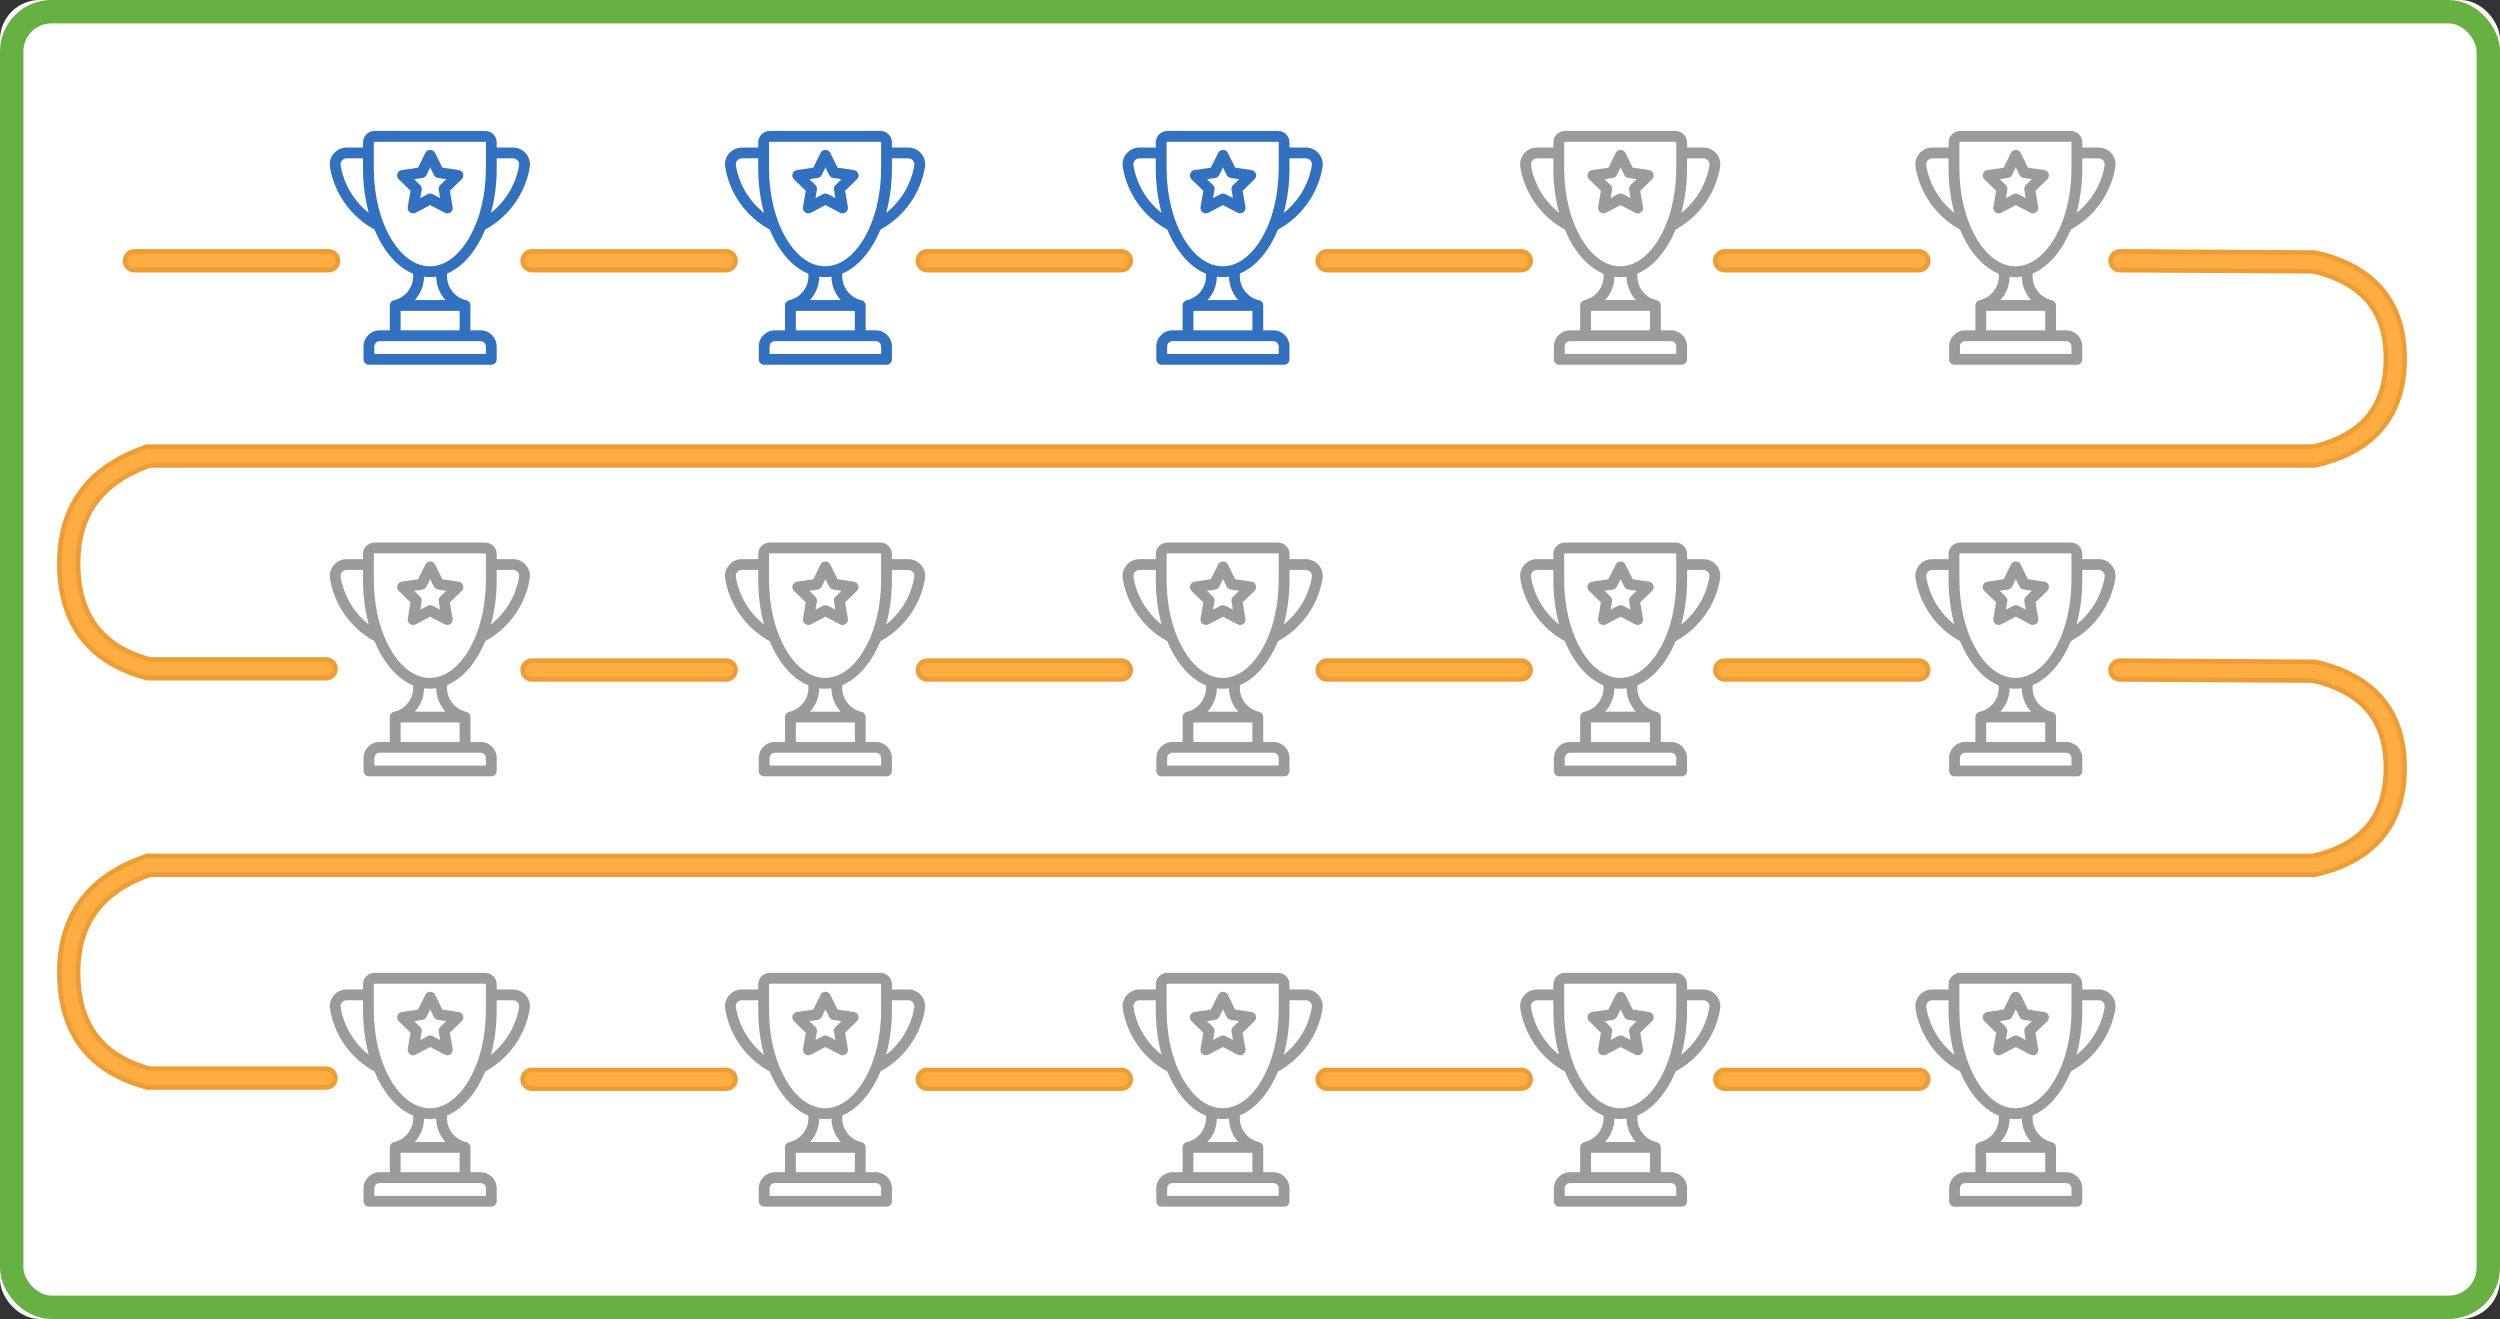 <?xml version="1.0" encoding="UTF-8"?>
<svg width="1069px" height="564px" viewBox="0 0 1069 564" version="1.1" xmlns="http://www.w3.org/2000/svg" xmlns:xlink="http://www.w3.org/1999/xlink">
    <rect x="0" y="0" width="1069" height="564" fill="#333333" stroke="none"/>
    <!-- Generator: Sketch 47.1 (45422) - http://www.bohemiancoding.com/sketch -->
    <title>trophies</title>
    <desc>Created with Sketch.</desc>
    <defs>
        <rect id="path-1" x="0" y="0" width="1069" height="564" rx="17"></rect>
        <path d="M28.5,1.5 L111.5,1.5" id="path-2"></path>
        <path d="M198.5,1.5 L281.5,1.5" id="path-3"></path>
        <path d="M367.5,1.5 L450.5,1.5" id="path-4"></path>
        <path d="M538.5,1.5 L621.5,1.5" id="path-5"></path>
        <path d="M708.5,1.5 L791.5,1.5" id="path-6"></path>
        <path d="M877.5,1.5 L960.5,2 C983.637,7.323 995.21,21.073 995.219,43.25 C995.229,65.765 983.656,79.682 960.5,85 L34.549,85 C11.41,92.927 0.025,108.583 0.396,131.968 C0.767,155.352 12.151,170.029 34.549,176 L110.424,176" id="path-7"></path>
        <path d="M198.5,1.5 L281.5,1.5" id="path-8"></path>
        <path d="M367.5,1.5 L450.5,1.5" id="path-9"></path>
        <path d="M538.5,1.5 L621.5,1.5" id="path-10"></path>
        <path d="M708.5,1.5 L791.5,1.5" id="path-11"></path>
        <path d="M198.5,176.5 L281.5,176.5" id="path-12"></path>
        <path d="M367.5,176.5 L450.5,176.5" id="path-13"></path>
        <path d="M538.5,176.5 L621.5,176.5" id="path-14"></path>
        <path d="M708.5,176.5 L791.5,176.5" id="path-15"></path>
        <path d="M877.5,1.5 L960.5,2 C983.637,7.323 995.21,21.073 995.219,43.25 C995.229,65.765 983.656,79.682 960.5,85 L34.549,85 C11.41,92.927 0.025,108.583 0.396,131.968 C0.767,155.352 12.151,170.029 34.549,176 L110.424,176" id="path-16"></path>
    </defs>
    <g id="Trophy_Infography" stroke="none" stroke-width="1" fill="none" fill-rule="evenodd">
        <g id="trophies">
            <g id="Rectangle">
                <use fill="#FFFFFF" fill-rule="evenodd" xlink:href="#path-1"></use>
                <rect stroke="#66B141" stroke-width="10" x="5" y="5" width="1059" height="554" rx="17"></rect>
            </g>
            <g id="trophy_active" transform="translate(141, 56)" fill-rule="nonzero" fill="#3271BF">
                <path d="M83.897,9.641 C82.517,8.019 80.505,7.089 78.377,7.089 L71.392,7.089 L71.392,4.904 C71.392,2.2 69.192,0 66.489,0 L19.12,0 C16.416,0 14.217,2.2 14.217,4.903 L14.217,7.088 L7.231,7.088 C5.103,7.088 3.091,8.019 1.711,9.641 C0.346,11.246 -0.244,13.354 0.093,15.425 C1.928,26.711 9.031,36.682 19.111,42.151 C20.032,44.365 21.075,46.463 22.237,48.417 C25.947,54.66 30.56,58.975 35.637,61.062 C36.151,66.264 32.69,71.193 27.476,72.367 C27.465,72.37 27.457,72.374 27.446,72.376 C26.429,72.62 25.671,73.533 25.671,74.624 L25.671,85.239 L21.378,85.239 C17.551,85.239 14.437,88.353 14.437,92.181 L14.437,97.659 C14.437,98.937 15.473,99.973 16.751,99.973 L69.078,99.973 C70.356,99.973 71.392,98.937 71.392,97.659 L71.392,92.181 C71.392,88.353 68.278,85.239 64.451,85.239 L60.157,85.239 L60.157,74.625 C60.157,73.531 59.397,72.616 58.377,72.375 C58.367,72.373 58.358,72.37 58.349,72.367 C53.096,71.185 49.628,66.207 50.196,60.965 C55.185,58.845 59.716,54.568 63.372,48.417 C64.534,46.463 65.577,44.365 66.498,42.15 C76.578,36.681 83.68,26.711 85.515,15.425 C85.852,13.354 85.262,11.246 83.897,9.641 Z M4.66,14.682 C4.54,13.943 4.744,13.217 5.236,12.638 C5.735,12.052 6.462,11.716 7.23,11.716 L14.216,11.716 L14.216,15.973 C14.216,22.648 15.068,29.114 16.683,35.027 C10.338,30.013 5.969,22.729 4.66,14.682 Z M64.451,89.867 C65.727,89.867 66.765,90.905 66.765,92.181 L66.765,95.346 L19.065,95.346 L19.065,92.181 C19.065,90.905 20.103,89.867 21.378,89.867 L64.451,89.867 L64.451,89.867 Z M55.53,76.938 L55.53,85.24 L30.3,85.24 L30.3,76.938 L55.53,76.938 Z M36.368,72.311 C36.94,71.681 37.462,70.999 37.93,70.269 C39.472,67.859 40.281,65.122 40.318,62.327 C41.14,62.438 41.969,62.498 42.806,62.498 C43.716,62.498 44.617,62.428 45.51,62.296 C45.563,66.053 47.025,69.609 49.484,72.311 L36.368,72.311 L36.368,72.311 Z M66.764,15.973 C66.764,27.372 64.147,38.055 59.394,46.053 C54.865,53.674 48.974,57.871 42.805,57.871 C36.636,57.871 30.744,53.674 26.215,46.053 C21.462,38.055 18.844,27.372 18.844,15.973 L18.844,4.903 C18.844,4.751 18.968,4.627 19.12,4.627 L66.488,4.627 C66.64,4.627 66.764,4.751 66.764,4.903 L66.764,15.973 L66.764,15.973 Z M80.948,14.682 C79.639,22.728 75.271,30.012 68.926,35.026 C70.54,29.113 71.392,22.648 71.392,15.973 L71.392,11.716 L78.377,11.716 C79.146,11.716 79.873,12.052 80.372,12.639 C80.863,13.217 81.068,13.943 80.948,14.682 Z" id="Shape"></path>
                <path d="M57.005,18.288 C56.732,17.45 56.008,16.84 55.137,16.713 L48.155,15.699 L45.032,9.372 C44.642,8.582 43.838,8.082 42.957,8.082 C42.076,8.082 41.272,8.582 40.882,9.372 L37.76,15.699 L30.778,16.713 C29.906,16.84 29.182,17.45 28.91,18.288 C28.638,19.126 28.865,20.045 29.496,20.66 L34.548,25.585 L33.355,32.538 C33.206,33.407 33.563,34.284 34.276,34.801 C34.988,35.319 35.933,35.387 36.712,34.978 L42.957,31.695 L49.202,34.978 C49.541,35.155 49.91,35.243 50.278,35.243 C50.758,35.243 51.236,35.094 51.639,34.801 C52.351,34.283 52.708,33.406 52.559,32.538 L51.366,25.584 L56.419,20.66 C57.05,20.045 57.277,19.126 57.005,18.288 Z M47.266,23.12 C46.72,23.651 46.471,24.417 46.6,25.168 L47.206,28.7 L44.034,27.032 C43.697,26.855 43.327,26.767 42.957,26.767 C42.587,26.767 42.217,26.856 41.88,27.032 L38.708,28.7 L39.314,25.168 C39.443,24.417 39.194,23.652 38.649,23.12 L36.083,20.619 L39.629,20.103 C40.383,19.994 41.034,19.52 41.371,18.837 L42.957,15.624 L44.543,18.837 C44.88,19.52 45.532,19.994 46.285,20.103 L49.832,20.619 L47.266,23.12 Z" id="Shape"></path>
            </g>
            <g id="trophy_active" transform="translate(310, 56)" fill-rule="nonzero" fill="#3271BF">
                <path d="M83.897,9.641 C82.517,8.019 80.505,7.089 78.377,7.089 L71.392,7.089 L71.392,4.904 C71.392,2.2 69.192,0 66.489,0 L19.12,0 C16.416,0 14.217,2.2 14.217,4.903 L14.217,7.088 L7.231,7.088 C5.103,7.088 3.091,8.019 1.711,9.641 C0.346,11.246 -0.244,13.354 0.093,15.425 C1.928,26.711 9.031,36.682 19.111,42.151 C20.032,44.365 21.075,46.463 22.237,48.417 C25.947,54.66 30.56,58.975 35.637,61.062 C36.151,66.264 32.69,71.193 27.476,72.367 C27.465,72.37 27.457,72.374 27.446,72.376 C26.429,72.62 25.671,73.533 25.671,74.624 L25.671,85.239 L21.378,85.239 C17.551,85.239 14.437,88.353 14.437,92.181 L14.437,97.659 C14.437,98.937 15.473,99.973 16.751,99.973 L69.078,99.973 C70.356,99.973 71.392,98.937 71.392,97.659 L71.392,92.181 C71.392,88.353 68.278,85.239 64.451,85.239 L60.157,85.239 L60.157,74.625 C60.157,73.531 59.397,72.616 58.377,72.375 C58.367,72.373 58.358,72.37 58.349,72.367 C53.096,71.185 49.628,66.207 50.196,60.965 C55.185,58.845 59.716,54.568 63.372,48.417 C64.534,46.463 65.577,44.365 66.498,42.15 C76.578,36.681 83.68,26.711 85.515,15.425 C85.852,13.354 85.262,11.246 83.897,9.641 Z M4.66,14.682 C4.54,13.943 4.744,13.217 5.236,12.638 C5.735,12.052 6.462,11.716 7.23,11.716 L14.216,11.716 L14.216,15.973 C14.216,22.648 15.068,29.114 16.683,35.027 C10.338,30.013 5.969,22.729 4.66,14.682 Z M64.451,89.867 C65.727,89.867 66.765,90.905 66.765,92.181 L66.765,95.346 L19.065,95.346 L19.065,92.181 C19.065,90.905 20.103,89.867 21.378,89.867 L64.451,89.867 L64.451,89.867 Z M55.53,76.938 L55.53,85.24 L30.3,85.24 L30.3,76.938 L55.53,76.938 Z M36.368,72.311 C36.94,71.681 37.462,70.999 37.93,70.269 C39.472,67.859 40.281,65.122 40.318,62.327 C41.14,62.438 41.969,62.498 42.806,62.498 C43.716,62.498 44.617,62.428 45.51,62.296 C45.563,66.053 47.025,69.609 49.484,72.311 L36.368,72.311 L36.368,72.311 Z M66.764,15.973 C66.764,27.372 64.147,38.055 59.394,46.053 C54.865,53.674 48.974,57.871 42.805,57.871 C36.636,57.871 30.744,53.674 26.215,46.053 C21.462,38.055 18.844,27.372 18.844,15.973 L18.844,4.903 C18.844,4.751 18.968,4.627 19.12,4.627 L66.488,4.627 C66.64,4.627 66.764,4.751 66.764,4.903 L66.764,15.973 L66.764,15.973 Z M80.948,14.682 C79.639,22.728 75.271,30.012 68.926,35.026 C70.54,29.113 71.392,22.648 71.392,15.973 L71.392,11.716 L78.377,11.716 C79.146,11.716 79.873,12.052 80.372,12.639 C80.863,13.217 81.068,13.943 80.948,14.682 Z" id="Shape"></path>
                <path d="M57.005,18.288 C56.732,17.45 56.008,16.84 55.137,16.713 L48.155,15.699 L45.032,9.372 C44.642,8.582 43.838,8.082 42.957,8.082 C42.076,8.082 41.272,8.582 40.882,9.372 L37.76,15.699 L30.778,16.713 C29.906,16.84 29.182,17.45 28.91,18.288 C28.638,19.126 28.865,20.045 29.496,20.66 L34.548,25.585 L33.355,32.538 C33.206,33.407 33.563,34.284 34.276,34.801 C34.988,35.319 35.933,35.387 36.712,34.978 L42.957,31.695 L49.202,34.978 C49.541,35.155 49.91,35.243 50.278,35.243 C50.758,35.243 51.236,35.094 51.639,34.801 C52.351,34.283 52.708,33.406 52.559,32.538 L51.366,25.584 L56.419,20.66 C57.05,20.045 57.277,19.126 57.005,18.288 Z M47.266,23.12 C46.72,23.651 46.471,24.417 46.6,25.168 L47.206,28.7 L44.034,27.032 C43.697,26.855 43.327,26.767 42.957,26.767 C42.587,26.767 42.217,26.856 41.88,27.032 L38.708,28.7 L39.314,25.168 C39.443,24.417 39.194,23.652 38.649,23.12 L36.083,20.619 L39.629,20.103 C40.383,19.994 41.034,19.52 41.371,18.837 L42.957,15.624 L44.543,18.837 C44.88,19.52 45.532,19.994 46.285,20.103 L49.832,20.619 L47.266,23.12 Z" id="Shape"></path>
            </g>
            <g id="trophy_active" transform="translate(480, 56)" fill-rule="nonzero" fill="#3271BF">
                <path d="M83.897,9.641 C82.517,8.019 80.505,7.089 78.377,7.089 L71.392,7.089 L71.392,4.904 C71.392,2.2 69.192,0 66.489,0 L19.12,0 C16.416,0 14.217,2.2 14.217,4.903 L14.217,7.088 L7.231,7.088 C5.103,7.088 3.091,8.019 1.711,9.641 C0.346,11.246 -0.244,13.354 0.093,15.425 C1.928,26.711 9.031,36.682 19.111,42.151 C20.032,44.365 21.075,46.463 22.237,48.417 C25.947,54.66 30.56,58.975 35.637,61.062 C36.151,66.264 32.69,71.193 27.476,72.367 C27.465,72.37 27.457,72.374 27.446,72.376 C26.429,72.62 25.671,73.533 25.671,74.624 L25.671,85.239 L21.378,85.239 C17.551,85.239 14.437,88.353 14.437,92.181 L14.437,97.659 C14.437,98.937 15.473,99.973 16.751,99.973 L69.078,99.973 C70.356,99.973 71.392,98.937 71.392,97.659 L71.392,92.181 C71.392,88.353 68.278,85.239 64.451,85.239 L60.157,85.239 L60.157,74.625 C60.157,73.531 59.397,72.616 58.377,72.375 C58.367,72.373 58.358,72.37 58.349,72.367 C53.096,71.185 49.628,66.207 50.196,60.965 C55.185,58.845 59.716,54.568 63.372,48.417 C64.534,46.463 65.577,44.365 66.498,42.15 C76.578,36.681 83.68,26.711 85.515,15.425 C85.852,13.354 85.262,11.246 83.897,9.641 Z M4.66,14.682 C4.54,13.943 4.744,13.217 5.236,12.638 C5.735,12.052 6.462,11.716 7.23,11.716 L14.216,11.716 L14.216,15.973 C14.216,22.648 15.068,29.114 16.683,35.027 C10.338,30.013 5.969,22.729 4.66,14.682 Z M64.451,89.867 C65.727,89.867 66.765,90.905 66.765,92.181 L66.765,95.346 L19.065,95.346 L19.065,92.181 C19.065,90.905 20.103,89.867 21.378,89.867 L64.451,89.867 L64.451,89.867 Z M55.53,76.938 L55.53,85.24 L30.3,85.24 L30.3,76.938 L55.53,76.938 Z M36.368,72.311 C36.94,71.681 37.462,70.999 37.93,70.269 C39.472,67.859 40.281,65.122 40.318,62.327 C41.14,62.438 41.969,62.498 42.806,62.498 C43.716,62.498 44.617,62.428 45.51,62.296 C45.563,66.053 47.025,69.609 49.484,72.311 L36.368,72.311 L36.368,72.311 Z M66.764,15.973 C66.764,27.372 64.147,38.055 59.394,46.053 C54.865,53.674 48.974,57.871 42.805,57.871 C36.636,57.871 30.744,53.674 26.215,46.053 C21.462,38.055 18.844,27.372 18.844,15.973 L18.844,4.903 C18.844,4.751 18.968,4.627 19.12,4.627 L66.488,4.627 C66.64,4.627 66.764,4.751 66.764,4.903 L66.764,15.973 L66.764,15.973 Z M80.948,14.682 C79.639,22.728 75.271,30.012 68.926,35.026 C70.54,29.113 71.392,22.648 71.392,15.973 L71.392,11.716 L78.377,11.716 C79.146,11.716 79.873,12.052 80.372,12.639 C80.863,13.217 81.068,13.943 80.948,14.682 Z" id="Shape"></path>
                <path d="M57.005,18.288 C56.732,17.45 56.008,16.84 55.137,16.713 L48.155,15.699 L45.032,9.372 C44.642,8.582 43.838,8.082 42.957,8.082 C42.076,8.082 41.272,8.582 40.882,9.372 L37.76,15.699 L30.778,16.713 C29.906,16.84 29.182,17.45 28.91,18.288 C28.638,19.126 28.865,20.045 29.496,20.66 L34.548,25.585 L33.355,32.538 C33.206,33.407 33.563,34.284 34.276,34.801 C34.988,35.319 35.933,35.387 36.712,34.978 L42.957,31.695 L49.202,34.978 C49.541,35.155 49.91,35.243 50.278,35.243 C50.758,35.243 51.236,35.094 51.639,34.801 C52.351,34.283 52.708,33.406 52.559,32.538 L51.366,25.584 L56.419,20.66 C57.05,20.045 57.277,19.126 57.005,18.288 Z M47.266,23.12 C46.72,23.651 46.471,24.417 46.6,25.168 L47.206,28.7 L44.034,27.032 C43.697,26.855 43.327,26.767 42.957,26.767 C42.587,26.767 42.217,26.856 41.88,27.032 L38.708,28.7 L39.314,25.168 C39.443,24.417 39.194,23.652 38.649,23.12 L36.083,20.619 L39.629,20.103 C40.383,19.994 41.034,19.52 41.371,18.837 L42.957,15.624 L44.543,18.837 C44.88,19.52 45.532,19.994 46.285,20.103 L49.832,20.619 L47.266,23.12 Z" id="Shape"></path>
            </g>
            <g id="trophy_active" transform="translate(650, 56)" fill-rule="nonzero" fill="#9B9B9B">
                <path d="M83.897,9.641 C82.517,8.019 80.505,7.089 78.377,7.089 L71.392,7.089 L71.392,4.904 C71.392,2.2 69.192,0 66.489,0 L19.12,0 C16.416,0 14.217,2.2 14.217,4.903 L14.217,7.088 L7.231,7.088 C5.103,7.088 3.091,8.019 1.711,9.641 C0.346,11.246 -0.244,13.354 0.093,15.425 C1.928,26.711 9.031,36.682 19.111,42.151 C20.032,44.365 21.075,46.463 22.237,48.417 C25.947,54.66 30.56,58.975 35.637,61.062 C36.151,66.264 32.69,71.193 27.476,72.367 C27.465,72.37 27.457,72.374 27.446,72.376 C26.429,72.62 25.671,73.533 25.671,74.624 L25.671,85.239 L21.378,85.239 C17.551,85.239 14.437,88.353 14.437,92.181 L14.437,97.659 C14.437,98.937 15.473,99.973 16.751,99.973 L69.078,99.973 C70.356,99.973 71.392,98.937 71.392,97.659 L71.392,92.181 C71.392,88.353 68.278,85.239 64.451,85.239 L60.157,85.239 L60.157,74.625 C60.157,73.531 59.397,72.616 58.377,72.375 C58.367,72.373 58.358,72.37 58.349,72.367 C53.096,71.185 49.628,66.207 50.196,60.965 C55.185,58.845 59.716,54.568 63.372,48.417 C64.534,46.463 65.577,44.365 66.498,42.15 C76.578,36.681 83.68,26.711 85.515,15.425 C85.852,13.354 85.262,11.246 83.897,9.641 Z M4.66,14.682 C4.54,13.943 4.744,13.217 5.236,12.638 C5.735,12.052 6.462,11.716 7.23,11.716 L14.216,11.716 L14.216,15.973 C14.216,22.648 15.068,29.114 16.683,35.027 C10.338,30.013 5.969,22.729 4.66,14.682 Z M64.451,89.867 C65.727,89.867 66.765,90.905 66.765,92.181 L66.765,95.346 L19.065,95.346 L19.065,92.181 C19.065,90.905 20.103,89.867 21.378,89.867 L64.451,89.867 L64.451,89.867 Z M55.53,76.938 L55.53,85.24 L30.3,85.24 L30.3,76.938 L55.53,76.938 Z M36.368,72.311 C36.94,71.681 37.462,70.999 37.93,70.269 C39.472,67.859 40.281,65.122 40.318,62.327 C41.14,62.438 41.969,62.498 42.806,62.498 C43.716,62.498 44.617,62.428 45.51,62.296 C45.563,66.053 47.025,69.609 49.484,72.311 L36.368,72.311 L36.368,72.311 Z M66.764,15.973 C66.764,27.372 64.147,38.055 59.394,46.053 C54.865,53.674 48.974,57.871 42.805,57.871 C36.636,57.871 30.744,53.674 26.215,46.053 C21.462,38.055 18.844,27.372 18.844,15.973 L18.844,4.903 C18.844,4.751 18.968,4.627 19.12,4.627 L66.488,4.627 C66.64,4.627 66.764,4.751 66.764,4.903 L66.764,15.973 L66.764,15.973 Z M80.948,14.682 C79.639,22.728 75.271,30.012 68.926,35.026 C70.54,29.113 71.392,22.648 71.392,15.973 L71.392,11.716 L78.377,11.716 C79.146,11.716 79.873,12.052 80.372,12.639 C80.863,13.217 81.068,13.943 80.948,14.682 Z" id="Shape"></path>
                <path d="M57.005,18.288 C56.732,17.45 56.008,16.84 55.137,16.713 L48.155,15.699 L45.032,9.372 C44.642,8.582 43.838,8.082 42.957,8.082 C42.076,8.082 41.272,8.582 40.882,9.372 L37.76,15.699 L30.778,16.713 C29.906,16.84 29.182,17.45 28.91,18.288 C28.638,19.126 28.865,20.045 29.496,20.66 L34.548,25.585 L33.355,32.538 C33.206,33.407 33.563,34.284 34.276,34.801 C34.988,35.319 35.933,35.387 36.712,34.978 L42.957,31.695 L49.202,34.978 C49.541,35.155 49.91,35.243 50.278,35.243 C50.758,35.243 51.236,35.094 51.639,34.801 C52.351,34.283 52.708,33.406 52.559,32.538 L51.366,25.584 L56.419,20.66 C57.05,20.045 57.277,19.126 57.005,18.288 Z M47.266,23.12 C46.72,23.651 46.471,24.417 46.6,25.168 L47.206,28.7 L44.034,27.032 C43.697,26.855 43.327,26.767 42.957,26.767 C42.587,26.767 42.217,26.856 41.88,27.032 L38.708,28.7 L39.314,25.168 C39.443,24.417 39.194,23.652 38.649,23.12 L36.083,20.619 L39.629,20.103 C40.383,19.994 41.034,19.52 41.371,18.837 L42.957,15.624 L44.543,18.837 C44.88,19.52 45.532,19.994 46.285,20.103 L49.832,20.619 L47.266,23.12 Z" id="Shape"></path>
            </g>
            <g id="trophy_active" transform="translate(819, 56)" fill-rule="nonzero" fill="#9B9B9B">
                <path d="M83.897,9.641 C82.517,8.019 80.505,7.089 78.377,7.089 L71.392,7.089 L71.392,4.904 C71.392,2.2 69.192,0 66.489,0 L19.12,0 C16.416,0 14.217,2.2 14.217,4.903 L14.217,7.088 L7.231,7.088 C5.103,7.088 3.091,8.019 1.711,9.641 C0.346,11.246 -0.244,13.354 0.093,15.425 C1.928,26.711 9.031,36.682 19.111,42.151 C20.032,44.365 21.075,46.463 22.237,48.417 C25.947,54.66 30.56,58.975 35.637,61.062 C36.151,66.264 32.69,71.193 27.476,72.367 C27.465,72.37 27.457,72.374 27.446,72.376 C26.429,72.62 25.671,73.533 25.671,74.624 L25.671,85.239 L21.378,85.239 C17.551,85.239 14.437,88.353 14.437,92.181 L14.437,97.659 C14.437,98.937 15.473,99.973 16.751,99.973 L69.078,99.973 C70.356,99.973 71.392,98.937 71.392,97.659 L71.392,92.181 C71.392,88.353 68.278,85.239 64.451,85.239 L60.157,85.239 L60.157,74.625 C60.157,73.531 59.397,72.616 58.377,72.375 C58.367,72.373 58.358,72.37 58.349,72.367 C53.096,71.185 49.628,66.207 50.196,60.965 C55.185,58.845 59.716,54.568 63.372,48.417 C64.534,46.463 65.577,44.365 66.498,42.15 C76.578,36.681 83.68,26.711 85.515,15.425 C85.852,13.354 85.262,11.246 83.897,9.641 Z M4.66,14.682 C4.54,13.943 4.744,13.217 5.236,12.638 C5.735,12.052 6.462,11.716 7.23,11.716 L14.216,11.716 L14.216,15.973 C14.216,22.648 15.068,29.114 16.683,35.027 C10.338,30.013 5.969,22.729 4.66,14.682 Z M64.451,89.867 C65.727,89.867 66.765,90.905 66.765,92.181 L66.765,95.346 L19.065,95.346 L19.065,92.181 C19.065,90.905 20.103,89.867 21.378,89.867 L64.451,89.867 L64.451,89.867 Z M55.53,76.938 L55.53,85.24 L30.3,85.24 L30.3,76.938 L55.53,76.938 Z M36.368,72.311 C36.94,71.681 37.462,70.999 37.93,70.269 C39.472,67.859 40.281,65.122 40.318,62.327 C41.14,62.438 41.969,62.498 42.806,62.498 C43.716,62.498 44.617,62.428 45.51,62.296 C45.563,66.053 47.025,69.609 49.484,72.311 L36.368,72.311 L36.368,72.311 Z M66.764,15.973 C66.764,27.372 64.147,38.055 59.394,46.053 C54.865,53.674 48.974,57.871 42.805,57.871 C36.636,57.871 30.744,53.674 26.215,46.053 C21.462,38.055 18.844,27.372 18.844,15.973 L18.844,4.903 C18.844,4.751 18.968,4.627 19.12,4.627 L66.488,4.627 C66.64,4.627 66.764,4.751 66.764,4.903 L66.764,15.973 L66.764,15.973 Z M80.948,14.682 C79.639,22.728 75.271,30.012 68.926,35.026 C70.54,29.113 71.392,22.648 71.392,15.973 L71.392,11.716 L78.377,11.716 C79.146,11.716 79.873,12.052 80.372,12.639 C80.863,13.217 81.068,13.943 80.948,14.682 Z" id="Shape"></path>
                <path d="M57.005,18.288 C56.732,17.45 56.008,16.84 55.137,16.713 L48.155,15.699 L45.032,9.372 C44.642,8.582 43.838,8.082 42.957,8.082 C42.076,8.082 41.272,8.582 40.882,9.372 L37.76,15.699 L30.778,16.713 C29.906,16.84 29.182,17.45 28.91,18.288 C28.638,19.126 28.865,20.045 29.496,20.66 L34.548,25.585 L33.355,32.538 C33.206,33.407 33.563,34.284 34.276,34.801 C34.988,35.319 35.933,35.387 36.712,34.978 L42.957,31.695 L49.202,34.978 C49.541,35.155 49.91,35.243 50.278,35.243 C50.758,35.243 51.236,35.094 51.639,34.801 C52.351,34.283 52.708,33.406 52.559,32.538 L51.366,25.584 L56.419,20.66 C57.05,20.045 57.277,19.126 57.005,18.288 Z M47.266,23.12 C46.72,23.651 46.471,24.417 46.6,25.168 L47.206,28.7 L44.034,27.032 C43.697,26.855 43.327,26.767 42.957,26.767 C42.587,26.767 42.217,26.856 41.88,27.032 L38.708,28.7 L39.314,25.168 C39.443,24.417 39.194,23.652 38.649,23.12 L36.083,20.619 L39.629,20.103 C40.383,19.994 41.034,19.52 41.371,18.837 L42.957,15.624 L44.543,18.837 C44.88,19.52 45.532,19.994 46.285,20.103 L49.832,20.619 L47.266,23.12 Z" id="Shape"></path>
            </g>
            <g id="trophy_active" transform="translate(141, 232)" fill-rule="nonzero" fill="#9B9B9B">
                <path d="M83.897,9.641 C82.517,8.019 80.505,7.089 78.377,7.089 L71.392,7.089 L71.392,4.904 C71.392,2.2 69.192,0 66.489,0 L19.12,0 C16.416,0 14.217,2.2 14.217,4.903 L14.217,7.088 L7.231,7.088 C5.103,7.088 3.091,8.019 1.711,9.641 C0.346,11.246 -0.244,13.354 0.093,15.425 C1.928,26.711 9.031,36.682 19.111,42.151 C20.032,44.365 21.075,46.463 22.237,48.417 C25.947,54.66 30.56,58.975 35.637,61.062 C36.151,66.264 32.69,71.193 27.476,72.367 C27.465,72.37 27.457,72.374 27.446,72.376 C26.429,72.62 25.671,73.533 25.671,74.624 L25.671,85.239 L21.378,85.239 C17.551,85.239 14.437,88.353 14.437,92.181 L14.437,97.659 C14.437,98.937 15.473,99.973 16.751,99.973 L69.078,99.973 C70.356,99.973 71.392,98.937 71.392,97.659 L71.392,92.181 C71.392,88.353 68.278,85.239 64.451,85.239 L60.157,85.239 L60.157,74.625 C60.157,73.531 59.397,72.616 58.377,72.375 C58.367,72.373 58.358,72.37 58.349,72.367 C53.096,71.185 49.628,66.207 50.196,60.965 C55.185,58.845 59.716,54.568 63.372,48.417 C64.534,46.463 65.577,44.365 66.498,42.15 C76.578,36.681 83.68,26.711 85.515,15.425 C85.852,13.354 85.262,11.246 83.897,9.641 Z M4.66,14.682 C4.54,13.943 4.744,13.217 5.236,12.638 C5.735,12.052 6.462,11.716 7.23,11.716 L14.216,11.716 L14.216,15.973 C14.216,22.648 15.068,29.114 16.683,35.027 C10.338,30.013 5.969,22.729 4.66,14.682 Z M64.451,89.867 C65.727,89.867 66.765,90.905 66.765,92.181 L66.765,95.346 L19.065,95.346 L19.065,92.181 C19.065,90.905 20.103,89.867 21.378,89.867 L64.451,89.867 L64.451,89.867 Z M55.53,76.938 L55.53,85.24 L30.3,85.24 L30.3,76.938 L55.53,76.938 Z M36.368,72.311 C36.94,71.681 37.462,70.999 37.93,70.269 C39.472,67.859 40.281,65.122 40.318,62.327 C41.14,62.438 41.969,62.498 42.806,62.498 C43.716,62.498 44.617,62.428 45.51,62.296 C45.563,66.053 47.025,69.609 49.484,72.311 L36.368,72.311 L36.368,72.311 Z M66.764,15.973 C66.764,27.372 64.147,38.055 59.394,46.053 C54.865,53.674 48.974,57.871 42.805,57.871 C36.636,57.871 30.744,53.674 26.215,46.053 C21.462,38.055 18.844,27.372 18.844,15.973 L18.844,4.903 C18.844,4.751 18.968,4.627 19.12,4.627 L66.488,4.627 C66.64,4.627 66.764,4.751 66.764,4.903 L66.764,15.973 L66.764,15.973 Z M80.948,14.682 C79.639,22.728 75.271,30.012 68.926,35.026 C70.54,29.113 71.392,22.648 71.392,15.973 L71.392,11.716 L78.377,11.716 C79.146,11.716 79.873,12.052 80.372,12.639 C80.863,13.217 81.068,13.943 80.948,14.682 Z" id="Shape"></path>
                <path d="M57.005,18.288 C56.732,17.45 56.008,16.84 55.137,16.713 L48.155,15.699 L45.032,9.372 C44.642,8.582 43.838,8.082 42.957,8.082 C42.076,8.082 41.272,8.582 40.882,9.372 L37.76,15.699 L30.778,16.713 C29.906,16.84 29.182,17.45 28.91,18.288 C28.638,19.126 28.865,20.045 29.496,20.66 L34.548,25.585 L33.355,32.538 C33.206,33.407 33.563,34.284 34.276,34.801 C34.988,35.319 35.933,35.387 36.712,34.978 L42.957,31.695 L49.202,34.978 C49.541,35.155 49.91,35.243 50.278,35.243 C50.758,35.243 51.236,35.094 51.639,34.801 C52.351,34.283 52.708,33.406 52.559,32.538 L51.366,25.584 L56.419,20.66 C57.05,20.045 57.277,19.126 57.005,18.288 Z M47.266,23.12 C46.72,23.651 46.471,24.417 46.6,25.168 L47.206,28.7 L44.034,27.032 C43.697,26.855 43.327,26.767 42.957,26.767 C42.587,26.767 42.217,26.856 41.88,27.032 L38.708,28.7 L39.314,25.168 C39.443,24.417 39.194,23.652 38.649,23.12 L36.083,20.619 L39.629,20.103 C40.383,19.994 41.034,19.52 41.371,18.837 L42.957,15.624 L44.543,18.837 C44.88,19.52 45.532,19.994 46.285,20.103 L49.832,20.619 L47.266,23.12 Z" id="Shape"></path>
            </g>
            <g id="trophy_active" transform="translate(310, 232)" fill-rule="nonzero" fill="#9B9B9B">
                <path d="M83.897,9.641 C82.517,8.019 80.505,7.089 78.377,7.089 L71.392,7.089 L71.392,4.904 C71.392,2.2 69.192,0 66.489,0 L19.12,0 C16.416,0 14.217,2.2 14.217,4.903 L14.217,7.088 L7.231,7.088 C5.103,7.088 3.091,8.019 1.711,9.641 C0.346,11.246 -0.244,13.354 0.093,15.425 C1.928,26.711 9.031,36.682 19.111,42.151 C20.032,44.365 21.075,46.463 22.237,48.417 C25.947,54.66 30.56,58.975 35.637,61.062 C36.151,66.264 32.69,71.193 27.476,72.367 C27.465,72.37 27.457,72.374 27.446,72.376 C26.429,72.62 25.671,73.533 25.671,74.624 L25.671,85.239 L21.378,85.239 C17.551,85.239 14.437,88.353 14.437,92.181 L14.437,97.659 C14.437,98.937 15.473,99.973 16.751,99.973 L69.078,99.973 C70.356,99.973 71.392,98.937 71.392,97.659 L71.392,92.181 C71.392,88.353 68.278,85.239 64.451,85.239 L60.157,85.239 L60.157,74.625 C60.157,73.531 59.397,72.616 58.377,72.375 C58.367,72.373 58.358,72.37 58.349,72.367 C53.096,71.185 49.628,66.207 50.196,60.965 C55.185,58.845 59.716,54.568 63.372,48.417 C64.534,46.463 65.577,44.365 66.498,42.15 C76.578,36.681 83.68,26.711 85.515,15.425 C85.852,13.354 85.262,11.246 83.897,9.641 Z M4.66,14.682 C4.54,13.943 4.744,13.217 5.236,12.638 C5.735,12.052 6.462,11.716 7.23,11.716 L14.216,11.716 L14.216,15.973 C14.216,22.648 15.068,29.114 16.683,35.027 C10.338,30.013 5.969,22.729 4.66,14.682 Z M64.451,89.867 C65.727,89.867 66.765,90.905 66.765,92.181 L66.765,95.346 L19.065,95.346 L19.065,92.181 C19.065,90.905 20.103,89.867 21.378,89.867 L64.451,89.867 L64.451,89.867 Z M55.53,76.938 L55.53,85.24 L30.3,85.24 L30.3,76.938 L55.53,76.938 Z M36.368,72.311 C36.94,71.681 37.462,70.999 37.93,70.269 C39.472,67.859 40.281,65.122 40.318,62.327 C41.14,62.438 41.969,62.498 42.806,62.498 C43.716,62.498 44.617,62.428 45.51,62.296 C45.563,66.053 47.025,69.609 49.484,72.311 L36.368,72.311 L36.368,72.311 Z M66.764,15.973 C66.764,27.372 64.147,38.055 59.394,46.053 C54.865,53.674 48.974,57.871 42.805,57.871 C36.636,57.871 30.744,53.674 26.215,46.053 C21.462,38.055 18.844,27.372 18.844,15.973 L18.844,4.903 C18.844,4.751 18.968,4.627 19.12,4.627 L66.488,4.627 C66.64,4.627 66.764,4.751 66.764,4.903 L66.764,15.973 L66.764,15.973 Z M80.948,14.682 C79.639,22.728 75.271,30.012 68.926,35.026 C70.54,29.113 71.392,22.648 71.392,15.973 L71.392,11.716 L78.377,11.716 C79.146,11.716 79.873,12.052 80.372,12.639 C80.863,13.217 81.068,13.943 80.948,14.682 Z" id="Shape"></path>
                <path d="M57.005,18.288 C56.732,17.45 56.008,16.84 55.137,16.713 L48.155,15.699 L45.032,9.372 C44.642,8.582 43.838,8.082 42.957,8.082 C42.076,8.082 41.272,8.582 40.882,9.372 L37.76,15.699 L30.778,16.713 C29.906,16.84 29.182,17.45 28.91,18.288 C28.638,19.126 28.865,20.045 29.496,20.66 L34.548,25.585 L33.355,32.538 C33.206,33.407 33.563,34.284 34.276,34.801 C34.988,35.319 35.933,35.387 36.712,34.978 L42.957,31.695 L49.202,34.978 C49.541,35.155 49.91,35.243 50.278,35.243 C50.758,35.243 51.236,35.094 51.639,34.801 C52.351,34.283 52.708,33.406 52.559,32.538 L51.366,25.584 L56.419,20.66 C57.05,20.045 57.277,19.126 57.005,18.288 Z M47.266,23.12 C46.72,23.651 46.471,24.417 46.6,25.168 L47.206,28.7 L44.034,27.032 C43.697,26.855 43.327,26.767 42.957,26.767 C42.587,26.767 42.217,26.856 41.88,27.032 L38.708,28.7 L39.314,25.168 C39.443,24.417 39.194,23.652 38.649,23.12 L36.083,20.619 L39.629,20.103 C40.383,19.994 41.034,19.52 41.371,18.837 L42.957,15.624 L44.543,18.837 C44.88,19.52 45.532,19.994 46.285,20.103 L49.832,20.619 L47.266,23.12 Z" id="Shape"></path>
            </g>
            <g id="trophy_active" transform="translate(480, 232)" fill-rule="nonzero" fill="#9B9B9B">
                <path d="M83.897,9.641 C82.517,8.019 80.505,7.089 78.377,7.089 L71.392,7.089 L71.392,4.904 C71.392,2.2 69.192,0 66.489,0 L19.12,0 C16.416,0 14.217,2.2 14.217,4.903 L14.217,7.088 L7.231,7.088 C5.103,7.088 3.091,8.019 1.711,9.641 C0.346,11.246 -0.244,13.354 0.093,15.425 C1.928,26.711 9.031,36.682 19.111,42.151 C20.032,44.365 21.075,46.463 22.237,48.417 C25.947,54.66 30.56,58.975 35.637,61.062 C36.151,66.264 32.69,71.193 27.476,72.367 C27.465,72.37 27.457,72.374 27.446,72.376 C26.429,72.62 25.671,73.533 25.671,74.624 L25.671,85.239 L21.378,85.239 C17.551,85.239 14.437,88.353 14.437,92.181 L14.437,97.659 C14.437,98.937 15.473,99.973 16.751,99.973 L69.078,99.973 C70.356,99.973 71.392,98.937 71.392,97.659 L71.392,92.181 C71.392,88.353 68.278,85.239 64.451,85.239 L60.157,85.239 L60.157,74.625 C60.157,73.531 59.397,72.616 58.377,72.375 C58.367,72.373 58.358,72.37 58.349,72.367 C53.096,71.185 49.628,66.207 50.196,60.965 C55.185,58.845 59.716,54.568 63.372,48.417 C64.534,46.463 65.577,44.365 66.498,42.15 C76.578,36.681 83.68,26.711 85.515,15.425 C85.852,13.354 85.262,11.246 83.897,9.641 Z M4.66,14.682 C4.54,13.943 4.744,13.217 5.236,12.638 C5.735,12.052 6.462,11.716 7.23,11.716 L14.216,11.716 L14.216,15.973 C14.216,22.648 15.068,29.114 16.683,35.027 C10.338,30.013 5.969,22.729 4.66,14.682 Z M64.451,89.867 C65.727,89.867 66.765,90.905 66.765,92.181 L66.765,95.346 L19.065,95.346 L19.065,92.181 C19.065,90.905 20.103,89.867 21.378,89.867 L64.451,89.867 L64.451,89.867 Z M55.53,76.938 L55.53,85.24 L30.3,85.24 L30.3,76.938 L55.53,76.938 Z M36.368,72.311 C36.94,71.681 37.462,70.999 37.93,70.269 C39.472,67.859 40.281,65.122 40.318,62.327 C41.14,62.438 41.969,62.498 42.806,62.498 C43.716,62.498 44.617,62.428 45.51,62.296 C45.563,66.053 47.025,69.609 49.484,72.311 L36.368,72.311 L36.368,72.311 Z M66.764,15.973 C66.764,27.372 64.147,38.055 59.394,46.053 C54.865,53.674 48.974,57.871 42.805,57.871 C36.636,57.871 30.744,53.674 26.215,46.053 C21.462,38.055 18.844,27.372 18.844,15.973 L18.844,4.903 C18.844,4.751 18.968,4.627 19.12,4.627 L66.488,4.627 C66.64,4.627 66.764,4.751 66.764,4.903 L66.764,15.973 L66.764,15.973 Z M80.948,14.682 C79.639,22.728 75.271,30.012 68.926,35.026 C70.54,29.113 71.392,22.648 71.392,15.973 L71.392,11.716 L78.377,11.716 C79.146,11.716 79.873,12.052 80.372,12.639 C80.863,13.217 81.068,13.943 80.948,14.682 Z" id="Shape"></path>
                <path d="M57.005,18.288 C56.732,17.45 56.008,16.84 55.137,16.713 L48.155,15.699 L45.032,9.372 C44.642,8.582 43.838,8.082 42.957,8.082 C42.076,8.082 41.272,8.582 40.882,9.372 L37.76,15.699 L30.778,16.713 C29.906,16.84 29.182,17.45 28.91,18.288 C28.638,19.126 28.865,20.045 29.496,20.66 L34.548,25.585 L33.355,32.538 C33.206,33.407 33.563,34.284 34.276,34.801 C34.988,35.319 35.933,35.387 36.712,34.978 L42.957,31.695 L49.202,34.978 C49.541,35.155 49.91,35.243 50.278,35.243 C50.758,35.243 51.236,35.094 51.639,34.801 C52.351,34.283 52.708,33.406 52.559,32.538 L51.366,25.584 L56.419,20.66 C57.05,20.045 57.277,19.126 57.005,18.288 Z M47.266,23.12 C46.72,23.651 46.471,24.417 46.6,25.168 L47.206,28.7 L44.034,27.032 C43.697,26.855 43.327,26.767 42.957,26.767 C42.587,26.767 42.217,26.856 41.88,27.032 L38.708,28.7 L39.314,25.168 C39.443,24.417 39.194,23.652 38.649,23.12 L36.083,20.619 L39.629,20.103 C40.383,19.994 41.034,19.52 41.371,18.837 L42.957,15.624 L44.543,18.837 C44.88,19.52 45.532,19.994 46.285,20.103 L49.832,20.619 L47.266,23.12 Z" id="Shape"></path>
            </g>
            <g id="trophy_active" transform="translate(650, 232)" fill-rule="nonzero" fill="#9B9B9B">
                <path d="M83.897,9.641 C82.517,8.019 80.505,7.089 78.377,7.089 L71.392,7.089 L71.392,4.904 C71.392,2.2 69.192,0 66.489,0 L19.12,0 C16.416,0 14.217,2.2 14.217,4.903 L14.217,7.088 L7.231,7.088 C5.103,7.088 3.091,8.019 1.711,9.641 C0.346,11.246 -0.244,13.354 0.093,15.425 C1.928,26.711 9.031,36.682 19.111,42.151 C20.032,44.365 21.075,46.463 22.237,48.417 C25.947,54.66 30.56,58.975 35.637,61.062 C36.151,66.264 32.69,71.193 27.476,72.367 C27.465,72.37 27.457,72.374 27.446,72.376 C26.429,72.62 25.671,73.533 25.671,74.624 L25.671,85.239 L21.378,85.239 C17.551,85.239 14.437,88.353 14.437,92.181 L14.437,97.659 C14.437,98.937 15.473,99.973 16.751,99.973 L69.078,99.973 C70.356,99.973 71.392,98.937 71.392,97.659 L71.392,92.181 C71.392,88.353 68.278,85.239 64.451,85.239 L60.157,85.239 L60.157,74.625 C60.157,73.531 59.397,72.616 58.377,72.375 C58.367,72.373 58.358,72.37 58.349,72.367 C53.096,71.185 49.628,66.207 50.196,60.965 C55.185,58.845 59.716,54.568 63.372,48.417 C64.534,46.463 65.577,44.365 66.498,42.15 C76.578,36.681 83.68,26.711 85.515,15.425 C85.852,13.354 85.262,11.246 83.897,9.641 Z M4.66,14.682 C4.54,13.943 4.744,13.217 5.236,12.638 C5.735,12.052 6.462,11.716 7.23,11.716 L14.216,11.716 L14.216,15.973 C14.216,22.648 15.068,29.114 16.683,35.027 C10.338,30.013 5.969,22.729 4.66,14.682 Z M64.451,89.867 C65.727,89.867 66.765,90.905 66.765,92.181 L66.765,95.346 L19.065,95.346 L19.065,92.181 C19.065,90.905 20.103,89.867 21.378,89.867 L64.451,89.867 L64.451,89.867 Z M55.53,76.938 L55.53,85.24 L30.3,85.24 L30.3,76.938 L55.53,76.938 Z M36.368,72.311 C36.94,71.681 37.462,70.999 37.93,70.269 C39.472,67.859 40.281,65.122 40.318,62.327 C41.14,62.438 41.969,62.498 42.806,62.498 C43.716,62.498 44.617,62.428 45.51,62.296 C45.563,66.053 47.025,69.609 49.484,72.311 L36.368,72.311 L36.368,72.311 Z M66.764,15.973 C66.764,27.372 64.147,38.055 59.394,46.053 C54.865,53.674 48.974,57.871 42.805,57.871 C36.636,57.871 30.744,53.674 26.215,46.053 C21.462,38.055 18.844,27.372 18.844,15.973 L18.844,4.903 C18.844,4.751 18.968,4.627 19.12,4.627 L66.488,4.627 C66.64,4.627 66.764,4.751 66.764,4.903 L66.764,15.973 L66.764,15.973 Z M80.948,14.682 C79.639,22.728 75.271,30.012 68.926,35.026 C70.54,29.113 71.392,22.648 71.392,15.973 L71.392,11.716 L78.377,11.716 C79.146,11.716 79.873,12.052 80.372,12.639 C80.863,13.217 81.068,13.943 80.948,14.682 Z" id="Shape"></path>
                <path d="M57.005,18.288 C56.732,17.45 56.008,16.84 55.137,16.713 L48.155,15.699 L45.032,9.372 C44.642,8.582 43.838,8.082 42.957,8.082 C42.076,8.082 41.272,8.582 40.882,9.372 L37.76,15.699 L30.778,16.713 C29.906,16.84 29.182,17.45 28.91,18.288 C28.638,19.126 28.865,20.045 29.496,20.66 L34.548,25.585 L33.355,32.538 C33.206,33.407 33.563,34.284 34.276,34.801 C34.988,35.319 35.933,35.387 36.712,34.978 L42.957,31.695 L49.202,34.978 C49.541,35.155 49.91,35.243 50.278,35.243 C50.758,35.243 51.236,35.094 51.639,34.801 C52.351,34.283 52.708,33.406 52.559,32.538 L51.366,25.584 L56.419,20.66 C57.05,20.045 57.277,19.126 57.005,18.288 Z M47.266,23.12 C46.72,23.651 46.471,24.417 46.6,25.168 L47.206,28.7 L44.034,27.032 C43.697,26.855 43.327,26.767 42.957,26.767 C42.587,26.767 42.217,26.856 41.88,27.032 L38.708,28.7 L39.314,25.168 C39.443,24.417 39.194,23.652 38.649,23.12 L36.083,20.619 L39.629,20.103 C40.383,19.994 41.034,19.52 41.371,18.837 L42.957,15.624 L44.543,18.837 C44.88,19.52 45.532,19.994 46.285,20.103 L49.832,20.619 L47.266,23.12 Z" id="Shape"></path>
            </g>
            <g id="trophy_active" transform="translate(819, 232)" fill-rule="nonzero" fill="#9B9B9B">
                <path d="M83.897,9.641 C82.517,8.019 80.505,7.089 78.377,7.089 L71.392,7.089 L71.392,4.904 C71.392,2.2 69.192,0 66.489,0 L19.12,0 C16.416,0 14.217,2.2 14.217,4.903 L14.217,7.088 L7.231,7.088 C5.103,7.088 3.091,8.019 1.711,9.641 C0.346,11.246 -0.244,13.354 0.093,15.425 C1.928,26.711 9.031,36.682 19.111,42.151 C20.032,44.365 21.075,46.463 22.237,48.417 C25.947,54.66 30.56,58.975 35.637,61.062 C36.151,66.264 32.69,71.193 27.476,72.367 C27.465,72.37 27.457,72.374 27.446,72.376 C26.429,72.62 25.671,73.533 25.671,74.624 L25.671,85.239 L21.378,85.239 C17.551,85.239 14.437,88.353 14.437,92.181 L14.437,97.659 C14.437,98.937 15.473,99.973 16.751,99.973 L69.078,99.973 C70.356,99.973 71.392,98.937 71.392,97.659 L71.392,92.181 C71.392,88.353 68.278,85.239 64.451,85.239 L60.157,85.239 L60.157,74.625 C60.157,73.531 59.397,72.616 58.377,72.375 C58.367,72.373 58.358,72.37 58.349,72.367 C53.096,71.185 49.628,66.207 50.196,60.965 C55.185,58.845 59.716,54.568 63.372,48.417 C64.534,46.463 65.577,44.365 66.498,42.15 C76.578,36.681 83.68,26.711 85.515,15.425 C85.852,13.354 85.262,11.246 83.897,9.641 Z M4.66,14.682 C4.54,13.943 4.744,13.217 5.236,12.638 C5.735,12.052 6.462,11.716 7.23,11.716 L14.216,11.716 L14.216,15.973 C14.216,22.648 15.068,29.114 16.683,35.027 C10.338,30.013 5.969,22.729 4.66,14.682 Z M64.451,89.867 C65.727,89.867 66.765,90.905 66.765,92.181 L66.765,95.346 L19.065,95.346 L19.065,92.181 C19.065,90.905 20.103,89.867 21.378,89.867 L64.451,89.867 L64.451,89.867 Z M55.53,76.938 L55.53,85.24 L30.3,85.24 L30.3,76.938 L55.53,76.938 Z M36.368,72.311 C36.94,71.681 37.462,70.999 37.93,70.269 C39.472,67.859 40.281,65.122 40.318,62.327 C41.14,62.438 41.969,62.498 42.806,62.498 C43.716,62.498 44.617,62.428 45.51,62.296 C45.563,66.053 47.025,69.609 49.484,72.311 L36.368,72.311 L36.368,72.311 Z M66.764,15.973 C66.764,27.372 64.147,38.055 59.394,46.053 C54.865,53.674 48.974,57.871 42.805,57.871 C36.636,57.871 30.744,53.674 26.215,46.053 C21.462,38.055 18.844,27.372 18.844,15.973 L18.844,4.903 C18.844,4.751 18.968,4.627 19.12,4.627 L66.488,4.627 C66.64,4.627 66.764,4.751 66.764,4.903 L66.764,15.973 L66.764,15.973 Z M80.948,14.682 C79.639,22.728 75.271,30.012 68.926,35.026 C70.54,29.113 71.392,22.648 71.392,15.973 L71.392,11.716 L78.377,11.716 C79.146,11.716 79.873,12.052 80.372,12.639 C80.863,13.217 81.068,13.943 80.948,14.682 Z" id="Shape"></path>
                <path d="M57.005,18.288 C56.732,17.45 56.008,16.84 55.137,16.713 L48.155,15.699 L45.032,9.372 C44.642,8.582 43.838,8.082 42.957,8.082 C42.076,8.082 41.272,8.582 40.882,9.372 L37.76,15.699 L30.778,16.713 C29.906,16.84 29.182,17.45 28.91,18.288 C28.638,19.126 28.865,20.045 29.496,20.66 L34.548,25.585 L33.355,32.538 C33.206,33.407 33.563,34.284 34.276,34.801 C34.988,35.319 35.933,35.387 36.712,34.978 L42.957,31.695 L49.202,34.978 C49.541,35.155 49.91,35.243 50.278,35.243 C50.758,35.243 51.236,35.094 51.639,34.801 C52.351,34.283 52.708,33.406 52.559,32.538 L51.366,25.584 L56.419,20.66 C57.05,20.045 57.277,19.126 57.005,18.288 Z M47.266,23.12 C46.72,23.651 46.471,24.417 46.6,25.168 L47.206,28.7 L44.034,27.032 C43.697,26.855 43.327,26.767 42.957,26.767 C42.587,26.767 42.217,26.856 41.88,27.032 L38.708,28.7 L39.314,25.168 C39.443,24.417 39.194,23.652 38.649,23.12 L36.083,20.619 L39.629,20.103 C40.383,19.994 41.034,19.52 41.371,18.837 L42.957,15.624 L44.543,18.837 C44.88,19.52 45.532,19.994 46.285,20.103 L49.832,20.619 L47.266,23.12 Z" id="Shape"></path>
            </g>
            <g id="trophy_active" transform="translate(141, 416)" fill-rule="nonzero" fill="#9B9B9B">
                <path d="M83.897,9.641 C82.517,8.019 80.505,7.089 78.377,7.089 L71.392,7.089 L71.392,4.904 C71.392,2.2 69.192,0 66.489,0 L19.12,0 C16.416,0 14.217,2.2 14.217,4.903 L14.217,7.088 L7.231,7.088 C5.103,7.088 3.091,8.019 1.711,9.641 C0.346,11.246 -0.244,13.354 0.093,15.425 C1.928,26.711 9.031,36.682 19.111,42.151 C20.032,44.365 21.075,46.463 22.237,48.417 C25.947,54.66 30.56,58.975 35.637,61.062 C36.151,66.264 32.69,71.193 27.476,72.367 C27.465,72.37 27.457,72.374 27.446,72.376 C26.429,72.62 25.671,73.533 25.671,74.624 L25.671,85.239 L21.378,85.239 C17.551,85.239 14.437,88.353 14.437,92.181 L14.437,97.659 C14.437,98.937 15.473,99.973 16.751,99.973 L69.078,99.973 C70.356,99.973 71.392,98.937 71.392,97.659 L71.392,92.181 C71.392,88.353 68.278,85.239 64.451,85.239 L60.157,85.239 L60.157,74.625 C60.157,73.531 59.397,72.616 58.377,72.375 C58.367,72.373 58.358,72.37 58.349,72.367 C53.096,71.185 49.628,66.207 50.196,60.965 C55.185,58.845 59.716,54.568 63.372,48.417 C64.534,46.463 65.577,44.365 66.498,42.15 C76.578,36.681 83.68,26.711 85.515,15.425 C85.852,13.354 85.262,11.246 83.897,9.641 Z M4.66,14.682 C4.54,13.943 4.744,13.217 5.236,12.638 C5.735,12.052 6.462,11.716 7.23,11.716 L14.216,11.716 L14.216,15.973 C14.216,22.648 15.068,29.114 16.683,35.027 C10.338,30.013 5.969,22.729 4.66,14.682 Z M64.451,89.867 C65.727,89.867 66.765,90.905 66.765,92.181 L66.765,95.346 L19.065,95.346 L19.065,92.181 C19.065,90.905 20.103,89.867 21.378,89.867 L64.451,89.867 L64.451,89.867 Z M55.53,76.938 L55.53,85.24 L30.3,85.24 L30.3,76.938 L55.53,76.938 Z M36.368,72.311 C36.94,71.681 37.462,70.999 37.93,70.269 C39.472,67.859 40.281,65.122 40.318,62.327 C41.14,62.438 41.969,62.498 42.806,62.498 C43.716,62.498 44.617,62.428 45.51,62.296 C45.563,66.053 47.025,69.609 49.484,72.311 L36.368,72.311 L36.368,72.311 Z M66.764,15.973 C66.764,27.372 64.147,38.055 59.394,46.053 C54.865,53.674 48.974,57.871 42.805,57.871 C36.636,57.871 30.744,53.674 26.215,46.053 C21.462,38.055 18.844,27.372 18.844,15.973 L18.844,4.903 C18.844,4.751 18.968,4.627 19.12,4.627 L66.488,4.627 C66.64,4.627 66.764,4.751 66.764,4.903 L66.764,15.973 L66.764,15.973 Z M80.948,14.682 C79.639,22.728 75.271,30.012 68.926,35.026 C70.54,29.113 71.392,22.648 71.392,15.973 L71.392,11.716 L78.377,11.716 C79.146,11.716 79.873,12.052 80.372,12.639 C80.863,13.217 81.068,13.943 80.948,14.682 Z" id="Shape"></path>
                <path d="M57.005,18.288 C56.732,17.45 56.008,16.84 55.137,16.713 L48.155,15.699 L45.032,9.372 C44.642,8.582 43.838,8.082 42.957,8.082 C42.076,8.082 41.272,8.582 40.882,9.372 L37.76,15.699 L30.778,16.713 C29.906,16.84 29.182,17.45 28.91,18.288 C28.638,19.126 28.865,20.045 29.496,20.66 L34.548,25.585 L33.355,32.538 C33.206,33.407 33.563,34.284 34.276,34.801 C34.988,35.319 35.933,35.387 36.712,34.978 L42.957,31.695 L49.202,34.978 C49.541,35.155 49.91,35.243 50.278,35.243 C50.758,35.243 51.236,35.094 51.639,34.801 C52.351,34.283 52.708,33.406 52.559,32.538 L51.366,25.584 L56.419,20.66 C57.05,20.045 57.277,19.126 57.005,18.288 Z M47.266,23.12 C46.72,23.651 46.471,24.417 46.6,25.168 L47.206,28.7 L44.034,27.032 C43.697,26.855 43.327,26.767 42.957,26.767 C42.587,26.767 42.217,26.856 41.88,27.032 L38.708,28.7 L39.314,25.168 C39.443,24.417 39.194,23.652 38.649,23.12 L36.083,20.619 L39.629,20.103 C40.383,19.994 41.034,19.52 41.371,18.837 L42.957,15.624 L44.543,18.837 C44.88,19.52 45.532,19.994 46.285,20.103 L49.832,20.619 L47.266,23.12 Z" id="Shape"></path>
            </g>
            <g id="trophy_active" transform="translate(310, 416)" fill-rule="nonzero" fill="#9B9B9B">
                <path d="M83.897,9.641 C82.517,8.019 80.505,7.089 78.377,7.089 L71.392,7.089 L71.392,4.904 C71.392,2.2 69.192,0 66.489,0 L19.12,0 C16.416,0 14.217,2.2 14.217,4.903 L14.217,7.088 L7.231,7.088 C5.103,7.088 3.091,8.019 1.711,9.641 C0.346,11.246 -0.244,13.354 0.093,15.425 C1.928,26.711 9.031,36.682 19.111,42.151 C20.032,44.365 21.075,46.463 22.237,48.417 C25.947,54.66 30.56,58.975 35.637,61.062 C36.151,66.264 32.69,71.193 27.476,72.367 C27.465,72.37 27.457,72.374 27.446,72.376 C26.429,72.62 25.671,73.533 25.671,74.624 L25.671,85.239 L21.378,85.239 C17.551,85.239 14.437,88.353 14.437,92.181 L14.437,97.659 C14.437,98.937 15.473,99.973 16.751,99.973 L69.078,99.973 C70.356,99.973 71.392,98.937 71.392,97.659 L71.392,92.181 C71.392,88.353 68.278,85.239 64.451,85.239 L60.157,85.239 L60.157,74.625 C60.157,73.531 59.397,72.616 58.377,72.375 C58.367,72.373 58.358,72.37 58.349,72.367 C53.096,71.185 49.628,66.207 50.196,60.965 C55.185,58.845 59.716,54.568 63.372,48.417 C64.534,46.463 65.577,44.365 66.498,42.15 C76.578,36.681 83.68,26.711 85.515,15.425 C85.852,13.354 85.262,11.246 83.897,9.641 Z M4.66,14.682 C4.54,13.943 4.744,13.217 5.236,12.638 C5.735,12.052 6.462,11.716 7.23,11.716 L14.216,11.716 L14.216,15.973 C14.216,22.648 15.068,29.114 16.683,35.027 C10.338,30.013 5.969,22.729 4.66,14.682 Z M64.451,89.867 C65.727,89.867 66.765,90.905 66.765,92.181 L66.765,95.346 L19.065,95.346 L19.065,92.181 C19.065,90.905 20.103,89.867 21.378,89.867 L64.451,89.867 L64.451,89.867 Z M55.53,76.938 L55.53,85.24 L30.3,85.24 L30.3,76.938 L55.53,76.938 Z M36.368,72.311 C36.94,71.681 37.462,70.999 37.93,70.269 C39.472,67.859 40.281,65.122 40.318,62.327 C41.14,62.438 41.969,62.498 42.806,62.498 C43.716,62.498 44.617,62.428 45.51,62.296 C45.563,66.053 47.025,69.609 49.484,72.311 L36.368,72.311 L36.368,72.311 Z M66.764,15.973 C66.764,27.372 64.147,38.055 59.394,46.053 C54.865,53.674 48.974,57.871 42.805,57.871 C36.636,57.871 30.744,53.674 26.215,46.053 C21.462,38.055 18.844,27.372 18.844,15.973 L18.844,4.903 C18.844,4.751 18.968,4.627 19.12,4.627 L66.488,4.627 C66.64,4.627 66.764,4.751 66.764,4.903 L66.764,15.973 L66.764,15.973 Z M80.948,14.682 C79.639,22.728 75.271,30.012 68.926,35.026 C70.54,29.113 71.392,22.648 71.392,15.973 L71.392,11.716 L78.377,11.716 C79.146,11.716 79.873,12.052 80.372,12.639 C80.863,13.217 81.068,13.943 80.948,14.682 Z" id="Shape"></path>
                <path d="M57.005,18.288 C56.732,17.45 56.008,16.84 55.137,16.713 L48.155,15.699 L45.032,9.372 C44.642,8.582 43.838,8.082 42.957,8.082 C42.076,8.082 41.272,8.582 40.882,9.372 L37.76,15.699 L30.778,16.713 C29.906,16.84 29.182,17.45 28.91,18.288 C28.638,19.126 28.865,20.045 29.496,20.66 L34.548,25.585 L33.355,32.538 C33.206,33.407 33.563,34.284 34.276,34.801 C34.988,35.319 35.933,35.387 36.712,34.978 L42.957,31.695 L49.202,34.978 C49.541,35.155 49.91,35.243 50.278,35.243 C50.758,35.243 51.236,35.094 51.639,34.801 C52.351,34.283 52.708,33.406 52.559,32.538 L51.366,25.584 L56.419,20.66 C57.05,20.045 57.277,19.126 57.005,18.288 Z M47.266,23.12 C46.72,23.651 46.471,24.417 46.6,25.168 L47.206,28.7 L44.034,27.032 C43.697,26.855 43.327,26.767 42.957,26.767 C42.587,26.767 42.217,26.856 41.88,27.032 L38.708,28.7 L39.314,25.168 C39.443,24.417 39.194,23.652 38.649,23.12 L36.083,20.619 L39.629,20.103 C40.383,19.994 41.034,19.52 41.371,18.837 L42.957,15.624 L44.543,18.837 C44.88,19.52 45.532,19.994 46.285,20.103 L49.832,20.619 L47.266,23.12 Z" id="Shape"></path>
            </g>
            <g id="trophy_active" transform="translate(480, 416)" fill-rule="nonzero" fill="#9B9B9B">
                <path d="M83.897,9.641 C82.517,8.019 80.505,7.089 78.377,7.089 L71.392,7.089 L71.392,4.904 C71.392,2.2 69.192,0 66.489,0 L19.12,0 C16.416,0 14.217,2.2 14.217,4.903 L14.217,7.088 L7.231,7.088 C5.103,7.088 3.091,8.019 1.711,9.641 C0.346,11.246 -0.244,13.354 0.093,15.425 C1.928,26.711 9.031,36.682 19.111,42.151 C20.032,44.365 21.075,46.463 22.237,48.417 C25.947,54.66 30.56,58.975 35.637,61.062 C36.151,66.264 32.69,71.193 27.476,72.367 C27.465,72.37 27.457,72.374 27.446,72.376 C26.429,72.62 25.671,73.533 25.671,74.624 L25.671,85.239 L21.378,85.239 C17.551,85.239 14.437,88.353 14.437,92.181 L14.437,97.659 C14.437,98.937 15.473,99.973 16.751,99.973 L69.078,99.973 C70.356,99.973 71.392,98.937 71.392,97.659 L71.392,92.181 C71.392,88.353 68.278,85.239 64.451,85.239 L60.157,85.239 L60.157,74.625 C60.157,73.531 59.397,72.616 58.377,72.375 C58.367,72.373 58.358,72.37 58.349,72.367 C53.096,71.185 49.628,66.207 50.196,60.965 C55.185,58.845 59.716,54.568 63.372,48.417 C64.534,46.463 65.577,44.365 66.498,42.15 C76.578,36.681 83.68,26.711 85.515,15.425 C85.852,13.354 85.262,11.246 83.897,9.641 Z M4.66,14.682 C4.54,13.943 4.744,13.217 5.236,12.638 C5.735,12.052 6.462,11.716 7.23,11.716 L14.216,11.716 L14.216,15.973 C14.216,22.648 15.068,29.114 16.683,35.027 C10.338,30.013 5.969,22.729 4.66,14.682 Z M64.451,89.867 C65.727,89.867 66.765,90.905 66.765,92.181 L66.765,95.346 L19.065,95.346 L19.065,92.181 C19.065,90.905 20.103,89.867 21.378,89.867 L64.451,89.867 L64.451,89.867 Z M55.53,76.938 L55.53,85.24 L30.3,85.24 L30.3,76.938 L55.53,76.938 Z M36.368,72.311 C36.94,71.681 37.462,70.999 37.93,70.269 C39.472,67.859 40.281,65.122 40.318,62.327 C41.14,62.438 41.969,62.498 42.806,62.498 C43.716,62.498 44.617,62.428 45.51,62.296 C45.563,66.053 47.025,69.609 49.484,72.311 L36.368,72.311 L36.368,72.311 Z M66.764,15.973 C66.764,27.372 64.147,38.055 59.394,46.053 C54.865,53.674 48.974,57.871 42.805,57.871 C36.636,57.871 30.744,53.674 26.215,46.053 C21.462,38.055 18.844,27.372 18.844,15.973 L18.844,4.903 C18.844,4.751 18.968,4.627 19.12,4.627 L66.488,4.627 C66.64,4.627 66.764,4.751 66.764,4.903 L66.764,15.973 L66.764,15.973 Z M80.948,14.682 C79.639,22.728 75.271,30.012 68.926,35.026 C70.54,29.113 71.392,22.648 71.392,15.973 L71.392,11.716 L78.377,11.716 C79.146,11.716 79.873,12.052 80.372,12.639 C80.863,13.217 81.068,13.943 80.948,14.682 Z" id="Shape"></path>
                <path d="M57.005,18.288 C56.732,17.45 56.008,16.84 55.137,16.713 L48.155,15.699 L45.032,9.372 C44.642,8.582 43.838,8.082 42.957,8.082 C42.076,8.082 41.272,8.582 40.882,9.372 L37.76,15.699 L30.778,16.713 C29.906,16.84 29.182,17.45 28.91,18.288 C28.638,19.126 28.865,20.045 29.496,20.66 L34.548,25.585 L33.355,32.538 C33.206,33.407 33.563,34.284 34.276,34.801 C34.988,35.319 35.933,35.387 36.712,34.978 L42.957,31.695 L49.202,34.978 C49.541,35.155 49.91,35.243 50.278,35.243 C50.758,35.243 51.236,35.094 51.639,34.801 C52.351,34.283 52.708,33.406 52.559,32.538 L51.366,25.584 L56.419,20.66 C57.05,20.045 57.277,19.126 57.005,18.288 Z M47.266,23.12 C46.72,23.651 46.471,24.417 46.6,25.168 L47.206,28.7 L44.034,27.032 C43.697,26.855 43.327,26.767 42.957,26.767 C42.587,26.767 42.217,26.856 41.88,27.032 L38.708,28.7 L39.314,25.168 C39.443,24.417 39.194,23.652 38.649,23.12 L36.083,20.619 L39.629,20.103 C40.383,19.994 41.034,19.52 41.371,18.837 L42.957,15.624 L44.543,18.837 C44.88,19.52 45.532,19.994 46.285,20.103 L49.832,20.619 L47.266,23.12 Z" id="Shape"></path>
            </g>
            <g id="trophy_active" transform="translate(650, 416)" fill-rule="nonzero" fill="#9B9B9B">
                <path d="M83.897,9.641 C82.517,8.019 80.505,7.089 78.377,7.089 L71.392,7.089 L71.392,4.904 C71.392,2.2 69.192,0 66.489,0 L19.12,0 C16.416,0 14.217,2.2 14.217,4.903 L14.217,7.088 L7.231,7.088 C5.103,7.088 3.091,8.019 1.711,9.641 C0.346,11.246 -0.244,13.354 0.093,15.425 C1.928,26.711 9.031,36.682 19.111,42.151 C20.032,44.365 21.075,46.463 22.237,48.417 C25.947,54.66 30.56,58.975 35.637,61.062 C36.151,66.264 32.69,71.193 27.476,72.367 C27.465,72.37 27.457,72.374 27.446,72.376 C26.429,72.62 25.671,73.533 25.671,74.624 L25.671,85.239 L21.378,85.239 C17.551,85.239 14.437,88.353 14.437,92.181 L14.437,97.659 C14.437,98.937 15.473,99.973 16.751,99.973 L69.078,99.973 C70.356,99.973 71.392,98.937 71.392,97.659 L71.392,92.181 C71.392,88.353 68.278,85.239 64.451,85.239 L60.157,85.239 L60.157,74.625 C60.157,73.531 59.397,72.616 58.377,72.375 C58.367,72.373 58.358,72.37 58.349,72.367 C53.096,71.185 49.628,66.207 50.196,60.965 C55.185,58.845 59.716,54.568 63.372,48.417 C64.534,46.463 65.577,44.365 66.498,42.15 C76.578,36.681 83.68,26.711 85.515,15.425 C85.852,13.354 85.262,11.246 83.897,9.641 Z M4.66,14.682 C4.54,13.943 4.744,13.217 5.236,12.638 C5.735,12.052 6.462,11.716 7.23,11.716 L14.216,11.716 L14.216,15.973 C14.216,22.648 15.068,29.114 16.683,35.027 C10.338,30.013 5.969,22.729 4.66,14.682 Z M64.451,89.867 C65.727,89.867 66.765,90.905 66.765,92.181 L66.765,95.346 L19.065,95.346 L19.065,92.181 C19.065,90.905 20.103,89.867 21.378,89.867 L64.451,89.867 L64.451,89.867 Z M55.53,76.938 L55.53,85.24 L30.3,85.24 L30.3,76.938 L55.53,76.938 Z M36.368,72.311 C36.94,71.681 37.462,70.999 37.93,70.269 C39.472,67.859 40.281,65.122 40.318,62.327 C41.14,62.438 41.969,62.498 42.806,62.498 C43.716,62.498 44.617,62.428 45.51,62.296 C45.563,66.053 47.025,69.609 49.484,72.311 L36.368,72.311 L36.368,72.311 Z M66.764,15.973 C66.764,27.372 64.147,38.055 59.394,46.053 C54.865,53.674 48.974,57.871 42.805,57.871 C36.636,57.871 30.744,53.674 26.215,46.053 C21.462,38.055 18.844,27.372 18.844,15.973 L18.844,4.903 C18.844,4.751 18.968,4.627 19.12,4.627 L66.488,4.627 C66.64,4.627 66.764,4.751 66.764,4.903 L66.764,15.973 L66.764,15.973 Z M80.948,14.682 C79.639,22.728 75.271,30.012 68.926,35.026 C70.54,29.113 71.392,22.648 71.392,15.973 L71.392,11.716 L78.377,11.716 C79.146,11.716 79.873,12.052 80.372,12.639 C80.863,13.217 81.068,13.943 80.948,14.682 Z" id="Shape"></path>
                <path d="M57.005,18.288 C56.732,17.45 56.008,16.84 55.137,16.713 L48.155,15.699 L45.032,9.372 C44.642,8.582 43.838,8.082 42.957,8.082 C42.076,8.082 41.272,8.582 40.882,9.372 L37.76,15.699 L30.778,16.713 C29.906,16.84 29.182,17.45 28.91,18.288 C28.638,19.126 28.865,20.045 29.496,20.66 L34.548,25.585 L33.355,32.538 C33.206,33.407 33.563,34.284 34.276,34.801 C34.988,35.319 35.933,35.387 36.712,34.978 L42.957,31.695 L49.202,34.978 C49.541,35.155 49.91,35.243 50.278,35.243 C50.758,35.243 51.236,35.094 51.639,34.801 C52.351,34.283 52.708,33.406 52.559,32.538 L51.366,25.584 L56.419,20.66 C57.05,20.045 57.277,19.126 57.005,18.288 Z M47.266,23.12 C46.72,23.651 46.471,24.417 46.6,25.168 L47.206,28.7 L44.034,27.032 C43.697,26.855 43.327,26.767 42.957,26.767 C42.587,26.767 42.217,26.856 41.88,27.032 L38.708,28.7 L39.314,25.168 C39.443,24.417 39.194,23.652 38.649,23.12 L36.083,20.619 L39.629,20.103 C40.383,19.994 41.034,19.52 41.371,18.837 L42.957,15.624 L44.543,18.837 C44.88,19.52 45.532,19.994 46.285,20.103 L49.832,20.619 L47.266,23.12 Z" id="Shape"></path>
            </g>
            <g id="trophy_active" transform="translate(819, 416)" fill-rule="nonzero" fill="#9B9B9B">
                <path d="M83.897,9.641 C82.517,8.019 80.505,7.089 78.377,7.089 L71.392,7.089 L71.392,4.904 C71.392,2.2 69.192,0 66.489,0 L19.12,0 C16.416,0 14.217,2.2 14.217,4.903 L14.217,7.088 L7.231,7.088 C5.103,7.088 3.091,8.019 1.711,9.641 C0.346,11.246 -0.244,13.354 0.093,15.425 C1.928,26.711 9.031,36.682 19.111,42.151 C20.032,44.365 21.075,46.463 22.237,48.417 C25.947,54.66 30.56,58.975 35.637,61.062 C36.151,66.264 32.69,71.193 27.476,72.367 C27.465,72.37 27.457,72.374 27.446,72.376 C26.429,72.62 25.671,73.533 25.671,74.624 L25.671,85.239 L21.378,85.239 C17.551,85.239 14.437,88.353 14.437,92.181 L14.437,97.659 C14.437,98.937 15.473,99.973 16.751,99.973 L69.078,99.973 C70.356,99.973 71.392,98.937 71.392,97.659 L71.392,92.181 C71.392,88.353 68.278,85.239 64.451,85.239 L60.157,85.239 L60.157,74.625 C60.157,73.531 59.397,72.616 58.377,72.375 C58.367,72.373 58.358,72.37 58.349,72.367 C53.096,71.185 49.628,66.207 50.196,60.965 C55.185,58.845 59.716,54.568 63.372,48.417 C64.534,46.463 65.577,44.365 66.498,42.15 C76.578,36.681 83.68,26.711 85.515,15.425 C85.852,13.354 85.262,11.246 83.897,9.641 Z M4.66,14.682 C4.54,13.943 4.744,13.217 5.236,12.638 C5.735,12.052 6.462,11.716 7.23,11.716 L14.216,11.716 L14.216,15.973 C14.216,22.648 15.068,29.114 16.683,35.027 C10.338,30.013 5.969,22.729 4.66,14.682 Z M64.451,89.867 C65.727,89.867 66.765,90.905 66.765,92.181 L66.765,95.346 L19.065,95.346 L19.065,92.181 C19.065,90.905 20.103,89.867 21.378,89.867 L64.451,89.867 L64.451,89.867 Z M55.53,76.938 L55.53,85.24 L30.3,85.24 L30.3,76.938 L55.53,76.938 Z M36.368,72.311 C36.94,71.681 37.462,70.999 37.93,70.269 C39.472,67.859 40.281,65.122 40.318,62.327 C41.14,62.438 41.969,62.498 42.806,62.498 C43.716,62.498 44.617,62.428 45.51,62.296 C45.563,66.053 47.025,69.609 49.484,72.311 L36.368,72.311 L36.368,72.311 Z M66.764,15.973 C66.764,27.372 64.147,38.055 59.394,46.053 C54.865,53.674 48.974,57.871 42.805,57.871 C36.636,57.871 30.744,53.674 26.215,46.053 C21.462,38.055 18.844,27.372 18.844,15.973 L18.844,4.903 C18.844,4.751 18.968,4.627 19.12,4.627 L66.488,4.627 C66.64,4.627 66.764,4.751 66.764,4.903 L66.764,15.973 L66.764,15.973 Z M80.948,14.682 C79.639,22.728 75.271,30.012 68.926,35.026 C70.54,29.113 71.392,22.648 71.392,15.973 L71.392,11.716 L78.377,11.716 C79.146,11.716 79.873,12.052 80.372,12.639 C80.863,13.217 81.068,13.943 80.948,14.682 Z" id="Shape"></path>
                <path d="M57.005,18.288 C56.732,17.45 56.008,16.84 55.137,16.713 L48.155,15.699 L45.032,9.372 C44.642,8.582 43.838,8.082 42.957,8.082 C42.076,8.082 41.272,8.582 40.882,9.372 L37.76,15.699 L30.778,16.713 C29.906,16.84 29.182,17.45 28.91,18.288 C28.638,19.126 28.865,20.045 29.496,20.66 L34.548,25.585 L33.355,32.538 C33.206,33.407 33.563,34.284 34.276,34.801 C34.988,35.319 35.933,35.387 36.712,34.978 L42.957,31.695 L49.202,34.978 C49.541,35.155 49.91,35.243 50.278,35.243 C50.758,35.243 51.236,35.094 51.639,34.801 C52.351,34.283 52.708,33.406 52.559,32.538 L51.366,25.584 L56.419,20.66 C57.05,20.045 57.277,19.126 57.005,18.288 Z M47.266,23.12 C46.72,23.651 46.471,24.417 46.6,25.168 L47.206,28.7 L44.034,27.032 C43.697,26.855 43.327,26.767 42.957,26.767 C42.587,26.767 42.217,26.856 41.88,27.032 L38.708,28.7 L39.314,25.168 C39.443,24.417 39.194,23.652 38.649,23.12 L36.083,20.619 L39.629,20.103 C40.383,19.994 41.034,19.52 41.371,18.837 L42.957,15.624 L44.543,18.837 C44.88,19.52 45.532,19.994 46.285,20.103 L49.832,20.619 L47.266,23.12 Z" id="Shape"></path>
            </g>
            <g id="1st_row_path" transform="translate(29, 110)" stroke-linecap="round">
                <g id="Line">
                    <use stroke="#EE9D34" stroke-width="10" xlink:href="#path-2"></use>
                    <use stroke="#FEAD43" stroke-width="6" xlink:href="#path-2"></use>
                </g>
                <g id="Line">
                    <use stroke="#EE9D34" stroke-width="10" xlink:href="#path-3"></use>
                    <use stroke="#FEAD43" stroke-width="6" xlink:href="#path-3"></use>
                </g>
                <g id="Line">
                    <use stroke="#EE9D34" stroke-width="10" xlink:href="#path-4"></use>
                    <use stroke="#FEAD43" stroke-width="6" xlink:href="#path-4"></use>
                </g>
                <g id="Line">
                    <use stroke="#EE9D34" stroke-width="10" xlink:href="#path-5"></use>
                    <use stroke="#FEAD43" stroke-width="6" xlink:href="#path-5"></use>
                </g>
                <g id="Line">
                    <use stroke="#EE9D34" stroke-width="10" xlink:href="#path-6"></use>
                    <use stroke="#FEAD43" stroke-width="6" xlink:href="#path-6"></use>
                </g>
                <g id="Line">
                    <use stroke="#EE9D34" stroke-width="10" xlink:href="#path-7"></use>
                    <use stroke="#FEAD43" stroke-width="6" xlink:href="#path-7"></use>
                </g>
            </g>
            <g id="2nd_row_path" transform="translate(29, 285)" stroke-linecap="round">
                <g id="Line">
                    <use stroke="#EE9D34" stroke-width="10" xlink:href="#path-8"></use>
                    <use stroke="#FEAD43" stroke-width="6" xlink:href="#path-8"></use>
                </g>
                <g id="Line">
                    <use stroke="#EE9D34" stroke-width="10" xlink:href="#path-9"></use>
                    <use stroke="#FEAD43" stroke-width="6" xlink:href="#path-9"></use>
                </g>
                <g id="Line">
                    <use stroke="#EE9D34" stroke-width="10" xlink:href="#path-10"></use>
                    <use stroke="#FEAD43" stroke-width="6" xlink:href="#path-10"></use>
                </g>
                <g id="Line">
                    <use stroke="#EE9D34" stroke-width="10" xlink:href="#path-11"></use>
                    <use stroke="#FEAD43" stroke-width="6" xlink:href="#path-11"></use>
                </g>
                <g id="Line">
                    <use stroke="#EE9D34" stroke-width="10" xlink:href="#path-12"></use>
                    <use stroke="#FEAD43" stroke-width="6" xlink:href="#path-12"></use>
                </g>
                <g id="Line">
                    <use stroke="#EE9D34" stroke-width="10" xlink:href="#path-13"></use>
                    <use stroke="#FEAD43" stroke-width="6" xlink:href="#path-13"></use>
                </g>
                <g id="Line">
                    <use stroke="#EE9D34" stroke-width="10" xlink:href="#path-14"></use>
                    <use stroke="#FEAD43" stroke-width="6" xlink:href="#path-14"></use>
                </g>
                <g id="Line">
                    <use stroke="#EE9D34" stroke-width="10" xlink:href="#path-15"></use>
                    <use stroke="#FEAD43" stroke-width="6" xlink:href="#path-15"></use>
                </g>
                <g id="Line">
                    <use stroke="#EE9D34" stroke-width="10" xlink:href="#path-16"></use>
                    <use stroke="#FEAD43" stroke-width="6" xlink:href="#path-16"></use>
                </g>
            </g>
        </g>
    </g>
</svg>